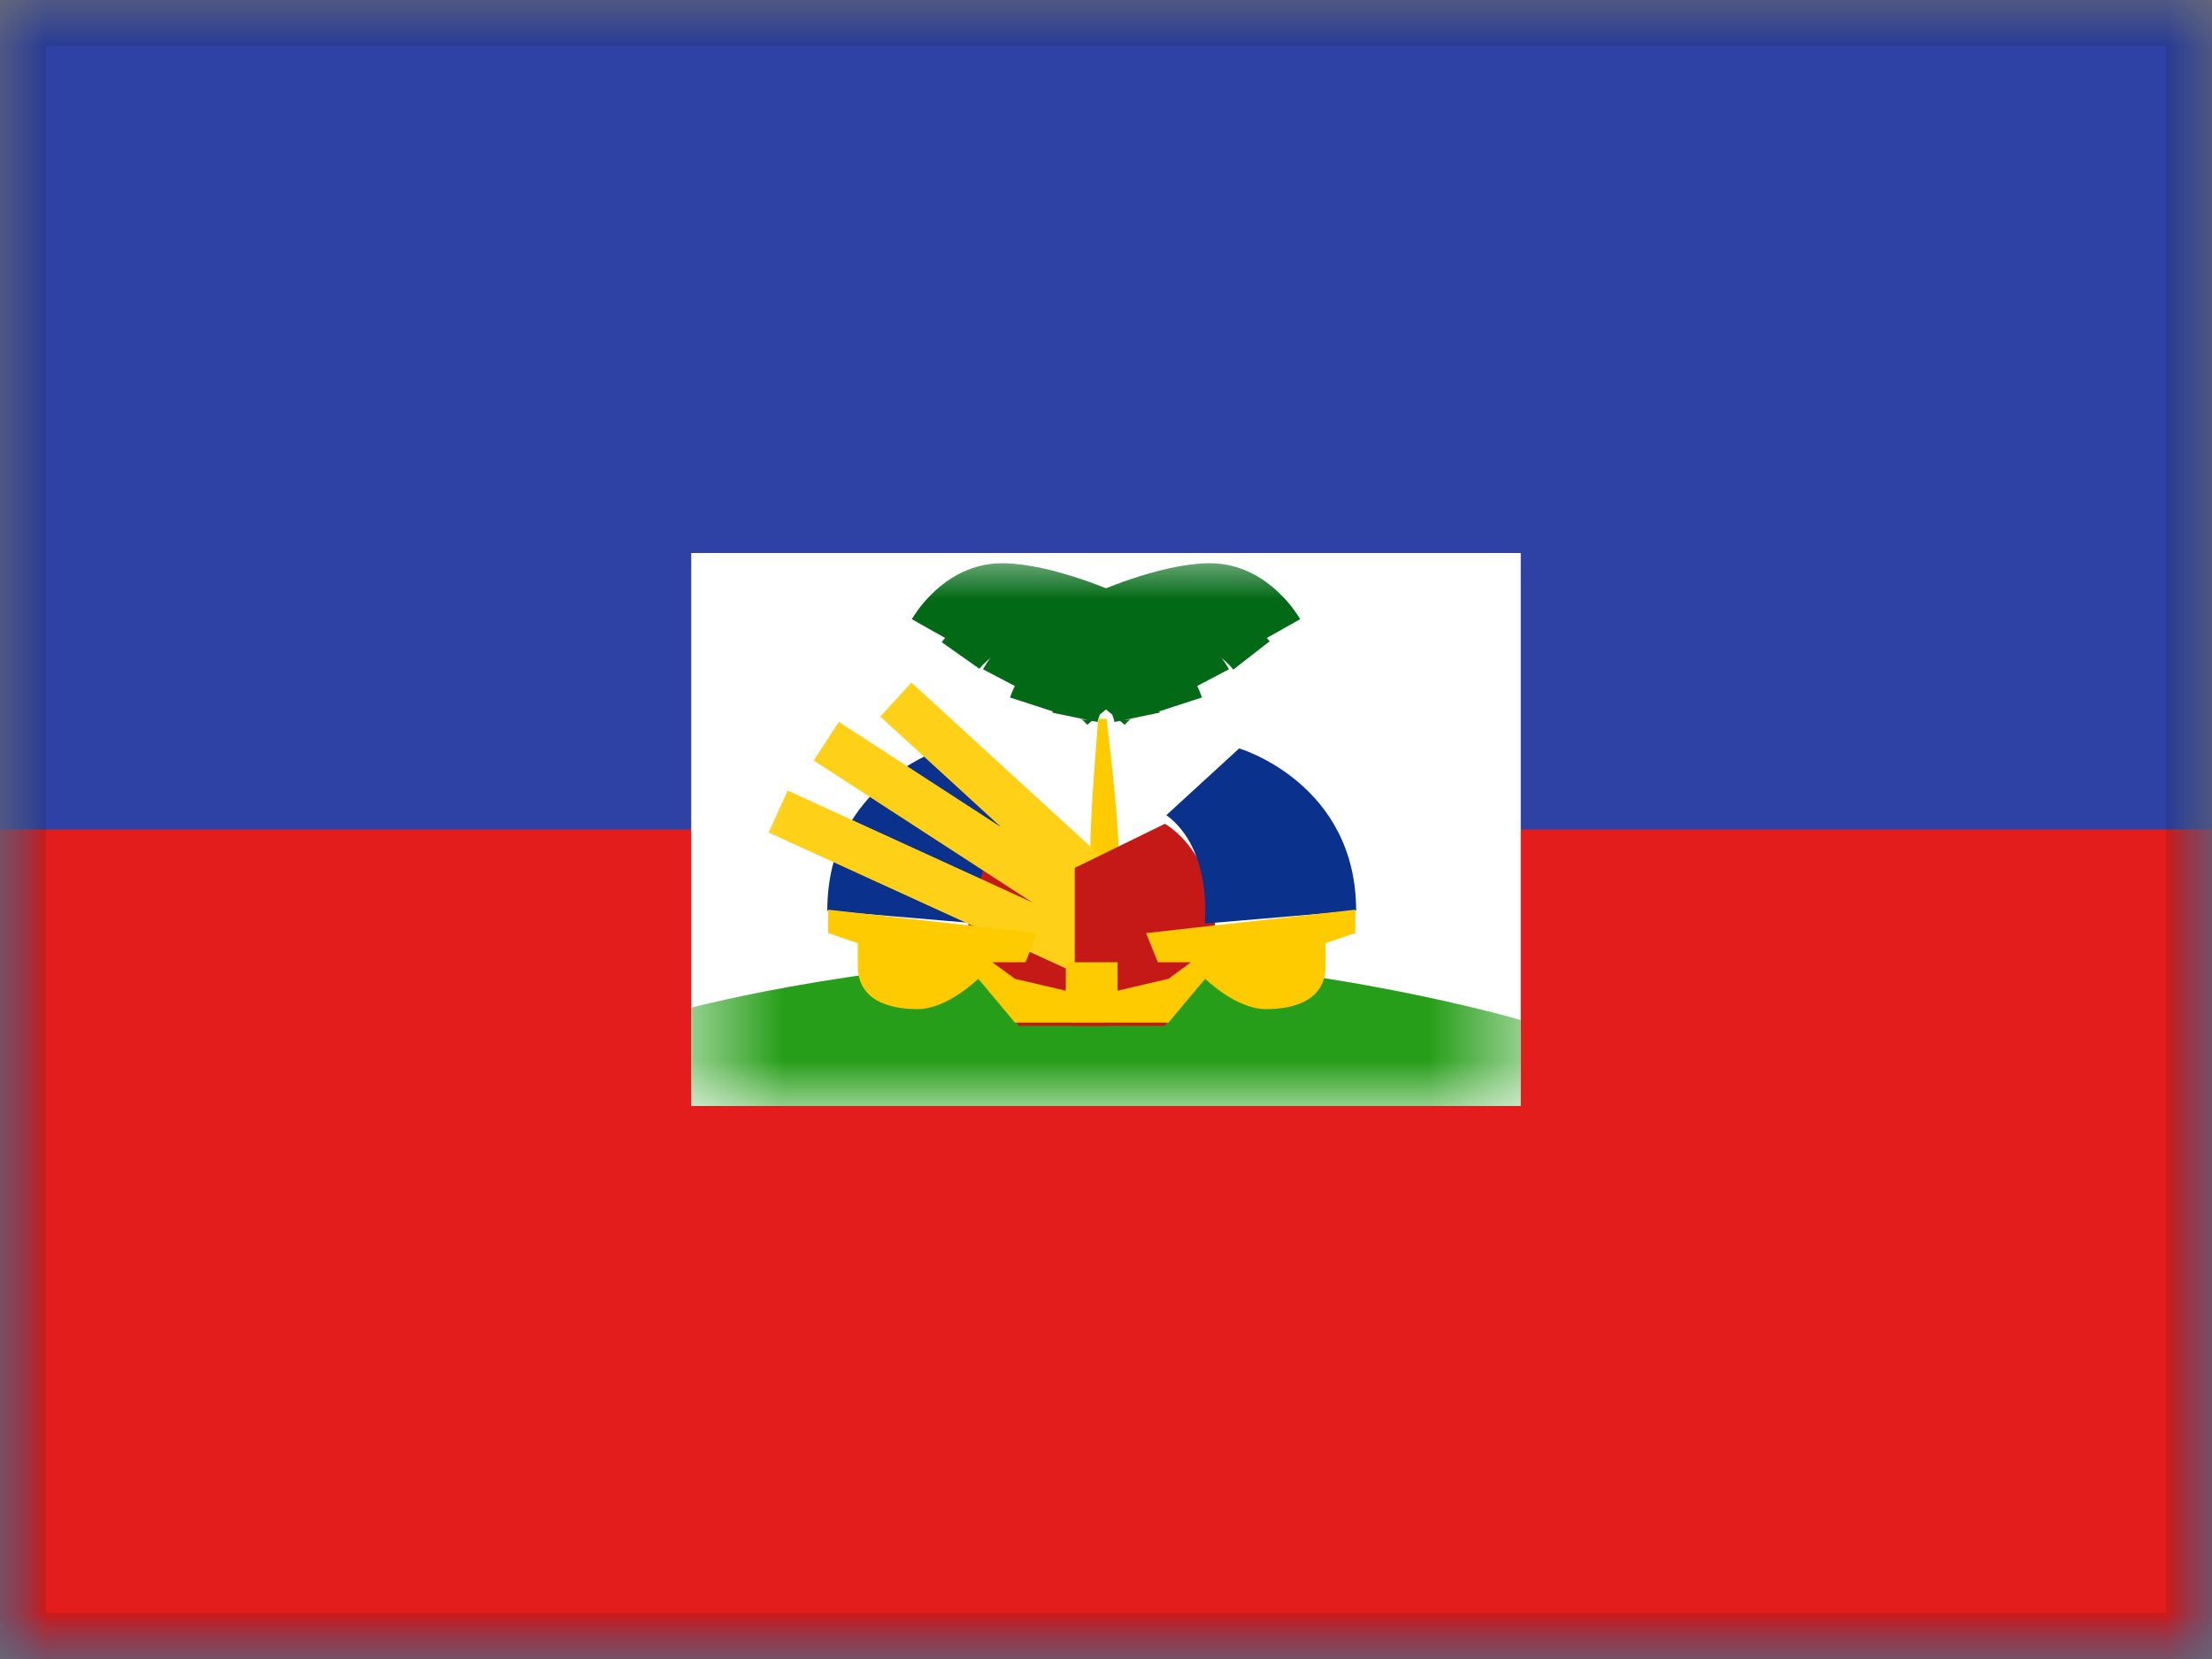 <svg xmlns="http://www.w3.org/2000/svg" fill="none" viewBox="0 0 24 18"><rect x="0" y="0" width="24" height="18" fill="#808080" stroke="none"/><g clip-path="url(#a)"><mask id="b" width="24" height="18" x="0" y="0" maskUnits="userSpaceOnUse" style="mask-type:luminance"><path fill="#fff" d="M0 0h24v18H0z"/></mask><g mask="url(#b)"><path fill="#2E42A5" fill-rule="evenodd" d="M0 0v18h24V0H0Z" clip-rule="evenodd"/><mask id="c" width="24" height="18" x="0" y="0" maskUnits="userSpaceOnUse" style="mask-type:luminance"><path fill="#fff" fill-rule="evenodd" d="M0 0v18h24V0H0Z" clip-rule="evenodd"/></mask><g mask="url(#c)"><path fill="#E31D1C" fill-rule="evenodd" d="M0 9v9h24V9H0Z" clip-rule="evenodd"/><path fill="#fff" d="M7.5 6h9v6h-9z"/><mask id="d" width="10" height="6" x="7" y="6" maskUnits="userSpaceOnUse" style="mask-type:luminance"><path fill="#fff" d="M7.5 6h9v6h-9z"/></mask><g mask="url(#d)"><path fill="#279E19" fill-rule="evenodd" d="M7.5 10.933s2.16-.568 4.5-.533c2.34.035 4.5.667 4.5.667V12h-9v-1.067Z" clip-rule="evenodd"/><path stroke="#026A16" stroke-width=".5" d="M12.055 6.676s-.698-.315-1.185-.315c-.488 0-.759.48-.759.48"/><path stroke="#026A16" stroke-width=".5" d="M12.21 6.991s-.642-.23-1.09-.23c-.45 0-.698.351-.698.351"/><path stroke="#026A16" stroke-width=".5" d="M12.21 7.258s-.475-.23-.807-.23c-.332 0-.516.35-.516.35"/><path stroke="#026A16" stroke-width=".5" d="M12.015 7.524s-.294-.23-.499-.23c-.205 0-.319.351-.319.351"/><path stroke="#026A16" stroke-width=".5" d="M11.99 7.706s-.118-.145-.2-.145c-.081 0-.127.222-.127.222m.282-1.107s.698-.315 1.185-.315c.488 0 .759.48.759.48"/><path stroke="#026A16" stroke-width=".5" d="M11.79 6.991s.642-.23 1.09-.23a.91.91 0 0 1 .698.351"/><path stroke="#026A16" stroke-width=".5" d="M11.79 7.258s.475-.23.807-.23c.332 0 .516.35.516.35"/><path stroke="#026A16" stroke-width=".5" d="M11.985 7.524s.294-.23.499-.23c.205 0 .319.351.319.351"/><path stroke="#026A16" stroke-width=".5" d="M12.01 7.706s.118-.145.2-.145c.081 0 .127.222.127.222"/><path fill="#FECA00" fill-rule="evenodd" d="M11.916 7.799s-.086 1.003-.086 1.411c0 .408.086 1.289.086 1.289h.22V9.21c0-.34-.13-1.411-.13-1.411h-.09Z" clip-rule="evenodd"/><path fill="#C51918" fill-rule="evenodd" d="M11.049 8.939s-.543.29-.543 1.151l.543 1.04h.98V9.417l-.98-.48Z" clip-rule="evenodd"/><path fill="#0A328C" fill-rule="evenodd" d="M10.244 8.12s-1.268.375-1.268 1.761l1.643.14s-.09-.805.416-1.177l-.79-.724Z" clip-rule="evenodd"/><path stroke="#FFD018" stroke-width=".5" d="m9.72 7.59 2.176 1.994M8.965 8.042 12 10.012M8.443 8.805l3.42 1.564"/><path fill="#FECA00" fill-rule="evenodd" d="m8.985 9.87 2.27.254-.129.316h-.36l.246.18.552.129v-.309h.484v.655h-1.036l-.398-.476s-.334.33-.66.33c-.325 0-.647-.107-.647-.466v-.25l-.322-.11V9.87Z" clip-rule="evenodd"/><path fill="#C51918" fill-rule="evenodd" d="M12.64 8.939s.544.29.544 1.151l-.543 1.04h-.98V9.417l.98-.48Z" clip-rule="evenodd"/><path fill="#0A328C" fill-rule="evenodd" d="M13.445 8.12s1.269.375 1.269 1.761l-1.643.14s.09-.805-.416-1.177l.79-.724Z" clip-rule="evenodd"/><path fill="#FECA00" fill-rule="evenodd" d="m14.705 9.87-2.27.254.128.316h.36l-.245.18-.552.129v-.309h-.484v.655h1.036l.398-.476s.333.33.66.33c.325 0 .646-.107.646-.466v-.25l.323-.11V9.87Z" clip-rule="evenodd"/></g></g></g></g><path stroke="#000" stroke-opacity=".1" stroke-width=".5" d="M.25.25h23.5v17.5H.25z"/><defs><clipPath id="a"><path fill="#fff" d="M0 0h24v18H0z"/></clipPath></defs></svg>